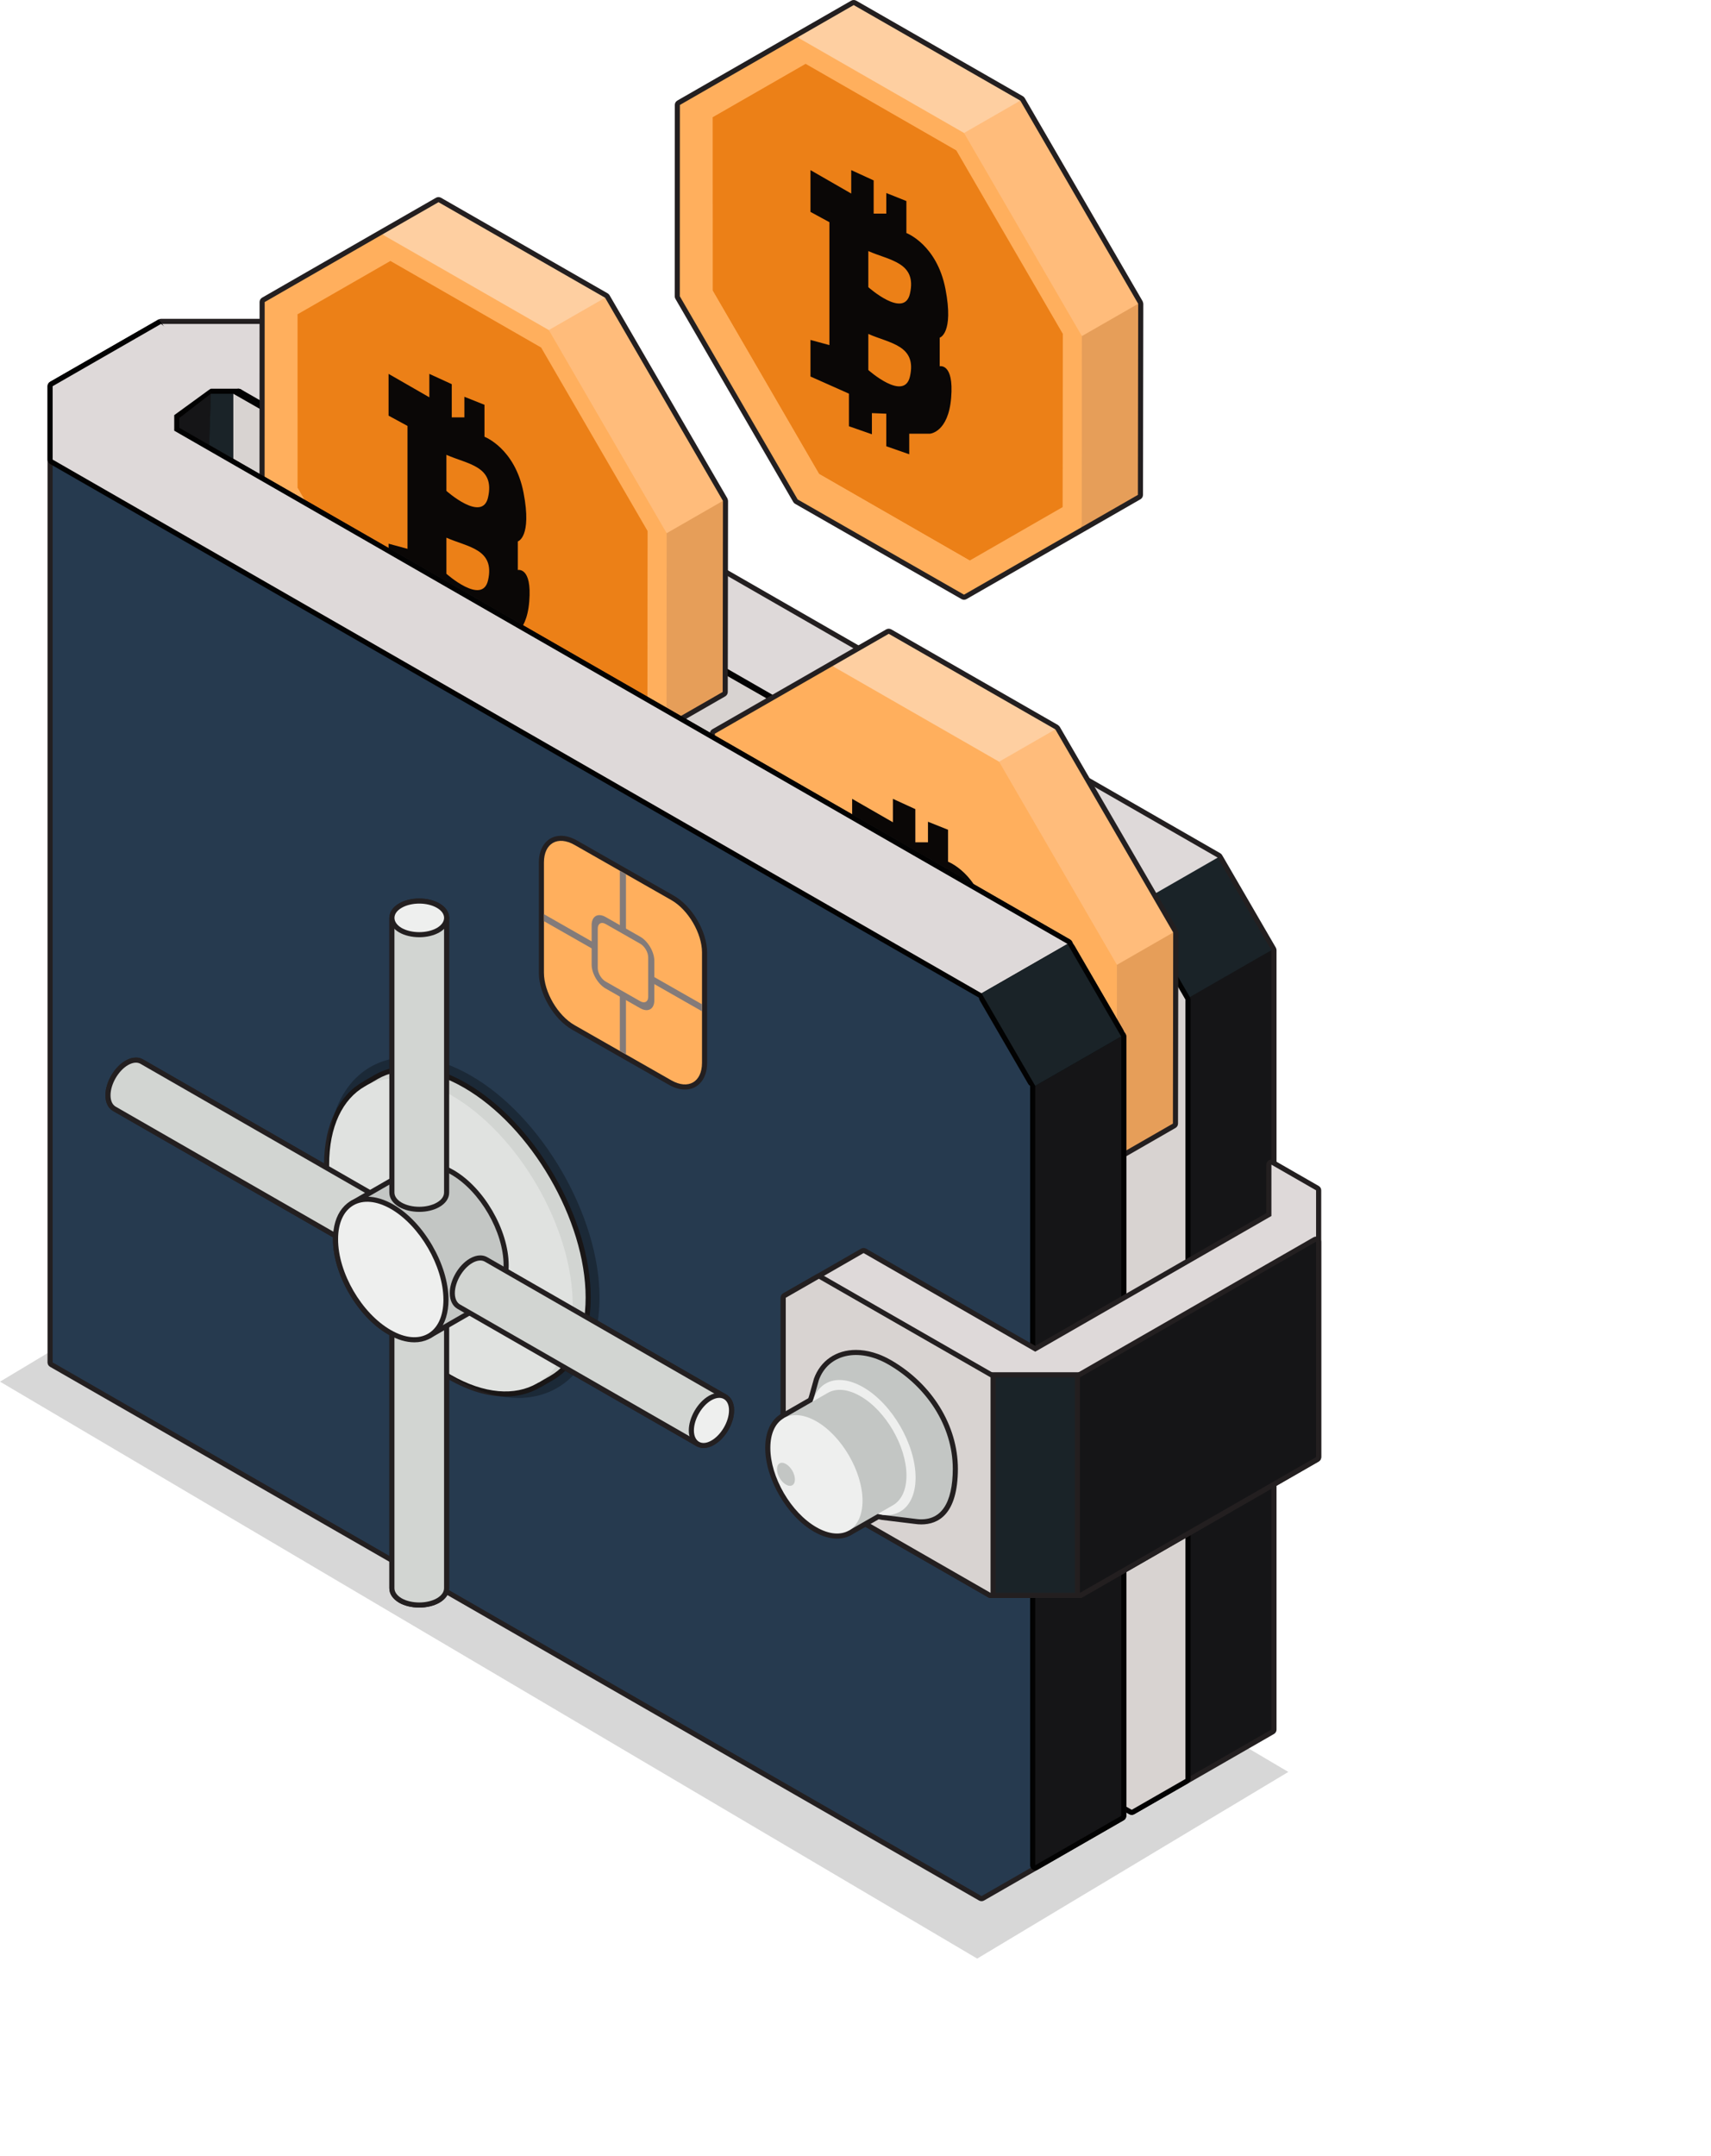 <svg width="258" height="325" viewBox="0 0 258 325" fill="none" xmlns="http://www.w3.org/2000/svg">
<path opacity="0.16" d="M147.35 295.22L0 208.259L46.918 180.13L194.266 267.086L147.35 295.22Z" fill="#010101"/>
<path d="M192.476 143.153C192.475 143.135 192.473 143.117 192.47 143.1C192.455 143.012 192.429 142.93 192.387 142.854C192.385 142.849 192.385 142.845 192.382 142.841L184.281 128.888C184.281 128.888 184.28 128.887 184.278 128.885C184.244 128.829 184.205 128.775 184.158 128.729C184.127 128.698 184.09 128.675 184.054 128.649C184.035 128.637 184.02 128.619 183.999 128.607L43.934 48.16C43.817 48.093 43.684 48.057 43.55 48.057H24.283C23.994 48.057 23.73 48.218 23.598 48.474C23.467 48.73 23.49 49.037 23.658 49.271L30.135 58.254L23.952 61.805C23.713 61.942 23.567 62.196 23.567 62.469V73.035C23.567 73.31 23.713 73.562 23.952 73.699C24.07 73.767 24.203 73.802 24.337 73.802C24.47 73.802 24.603 73.768 24.721 73.699L31.105 70.032V80.815C31.105 81.238 31.451 81.582 31.876 81.582H35.184V195.431C35.184 195.705 35.33 195.957 35.569 196.094L170.27 273.457C170.388 273.524 170.521 273.56 170.654 273.56C170.787 273.56 170.921 273.526 171.039 273.457L179.133 268.815C179.133 268.815 179.135 268.815 179.137 268.815L192.101 261.366C192.34 261.229 192.486 260.976 192.486 260.703V143.226C192.486 143.201 192.479 143.179 192.478 143.155L192.476 143.153Z" fill="#231F20"/>
<path d="M33.159 67.966L24.335 73.036V62.469L33.158 57.402L33.159 67.966Z" fill="#151517"/>
<path d="M191.714 260.701L178.749 268.148L174.814 148.865L191.714 143.224V260.701Z" fill="#151517"/>
<path d="M191.714 143.224L178.749 150.671L160.294 136.716L183.613 129.271L191.714 143.224Z" fill="#1A2328"/>
<path d="M31.875 59.355H35.953L170.653 136.716L183.613 129.271L43.55 48.824H24.283L31.875 59.355Z" fill="#DED9D9"/>
<path d="M31.874 81.582C31.449 81.582 31.104 81.24 31.104 80.815L31.808 59.418C31.149 59.026 31.449 58.59 31.874 58.59H35.953C36.364 58.59 36.701 58.91 36.722 59.316L37.83 80.776C37.842 80.986 37.765 81.191 37.619 81.343C37.473 81.496 37.272 81.582 37.061 81.582H31.876H31.874Z" fill="#020202"/>
<path d="M37.059 80.815H31.104L31.791 59.355H35.953L37.059 80.815Z" fill="#1A2328"/>
<path d="M170.653 273.558C170.52 273.558 170.387 273.525 170.268 273.455L35.567 196.092C35.329 195.955 35.183 195.702 35.183 195.429V59.355C35.183 59.081 35.329 58.829 35.567 58.692C35.686 58.624 35.819 58.589 35.952 58.589C36.085 58.589 36.218 58.623 36.336 58.692L171.037 136.053C171.154 136.121 171.252 136.218 171.32 136.334L179.416 150.289C179.484 150.405 179.52 150.537 179.52 150.671V268.148C179.52 268.423 179.374 268.674 179.133 268.812L171.037 273.455C170.919 273.523 170.786 273.558 170.653 273.558Z" fill="#020202"/>
<path d="M35.183 59.355V195.429L170.653 272.792L178.749 268.148V150.671L170.653 136.716L35.183 59.355Z" fill="#D8D3D1"/>
<path d="M109.772 75.457C109.769 75.382 109.748 75.311 109.721 75.239C109.708 75.205 109.704 75.171 109.686 75.139C109.682 75.131 109.683 75.121 109.678 75.113L91.911 44.495C91.906 44.485 91.898 44.479 91.891 44.471C91.883 44.458 91.874 44.448 91.864 44.435C91.799 44.347 91.723 44.271 91.632 44.219C91.63 44.219 91.629 44.216 91.627 44.214L66.505 29.811C66.387 29.743 66.254 29.707 66.121 29.707C65.988 29.707 65.855 29.741 65.736 29.811L57.264 34.671L39.526 44.865C39.287 45.002 39.141 45.255 39.141 45.528L39.13 74.364C39.13 74.498 39.166 74.63 39.234 74.746L57.001 105.366C57.069 105.482 57.166 105.58 57.283 105.647L82.366 120.011C82.485 120.079 82.618 120.115 82.751 120.115C82.884 120.115 83.017 120.081 83.135 120.011L100.883 109.829L109.355 104.964C109.594 104.827 109.74 104.575 109.74 104.301L109.781 75.494C109.781 75.479 109.772 75.468 109.771 75.453L109.772 75.457Z" fill="#231F20"/>
<path d="M109.012 75.495L108.971 104.302L100.499 109.167L93.191 79.911L109.012 75.495Z" fill="#E69E59"/>
<path d="M91.243 44.879L66.122 30.476L57.648 35.336L80.095 55.365L91.243 44.879Z" fill="#FECFA1"/>
<path d="M91.243 44.879L109.012 75.495L100.526 80.371L86.862 68.991L82.756 49.75L91.243 44.879Z" fill="#FFBC7B"/>
<path d="M39.91 45.53L39.898 74.367L57.666 104.986L82.749 119.351L100.498 109.168L100.526 80.373L82.757 49.752L57.65 35.337L39.911 45.53H39.91Z" fill="#FFAF5D"/>
<path d="M44.842 73.497L60.891 101.148L83.612 114.193L97.625 106.145L97.649 80.042L81.595 52.383L58.87 39.334L44.839 47.389L44.842 73.497Z" fill="#EC8017"/>
<path d="M42.751 48.59L44.839 47.389L44.842 73.497L60.892 101.148L83.612 114.193L81.524 115.395L58.87 102.314L42.824 74.662L42.751 48.59Z" fill="#FFAF5D"/>
<path d="M177.666 140.516C177.663 140.44 177.642 140.369 177.614 140.295C177.603 140.261 177.598 140.227 177.582 140.196C177.577 140.188 177.579 140.178 177.574 140.17L159.802 109.554C159.802 109.554 159.789 109.543 159.785 109.535C159.768 109.507 159.742 109.488 159.721 109.462C159.67 109.401 159.617 109.348 159.552 109.304C159.539 109.296 159.532 109.281 159.519 109.273L134.398 94.87C134.279 94.802 134.146 94.767 134.013 94.767C133.88 94.767 133.747 94.8 133.628 94.87L125.156 99.736L107.413 109.922C107.175 110.059 107.029 110.313 107.029 110.585L107.021 139.423C107.021 139.557 107.056 139.689 107.124 139.806L124.893 170.431C124.961 170.548 125.059 170.646 125.177 170.712L150.255 185.067C150.374 185.135 150.507 185.169 150.64 185.169C150.773 185.169 150.906 185.135 151.024 185.066L168.779 174.888C168.779 174.888 168.78 174.888 168.782 174.888L177.249 170.02C177.486 169.883 177.634 169.631 177.634 169.358L177.678 140.553C177.678 140.538 177.67 140.527 177.668 140.512L177.666 140.516Z" fill="#231F20"/>
<path d="M176.906 140.554L176.862 169.36L168.394 174.227L161.087 144.97L176.906 140.554Z" fill="#E69E59"/>
<path d="M159.135 109.94L134.012 95.536L125.541 100.401L147.987 120.431L159.135 109.94Z" fill="#FECFA1"/>
<path d="M159.135 109.94L176.906 140.554L168.419 145.43L154.753 134.05L150.651 114.814L159.135 109.94Z" fill="#FFBC7B"/>
<path d="M107.797 110.589L107.789 139.426L125.558 170.05L150.636 184.405L168.394 174.227L168.418 145.43L150.651 114.814L125.54 100.401L107.797 110.587V110.589Z" fill="#FFAF5D"/>
<path d="M112.733 138.556L128.788 166.211L151.502 179.257L165.517 171.204L165.535 145.101L149.486 117.447L126.76 104.393L112.729 112.451L112.733 138.556Z" fill="#FFAF5D"/>
<path d="M110.646 113.647L112.73 112.451L112.734 138.556L128.789 166.211L151.503 179.257L149.417 180.453L126.76 167.371L110.71 139.723L110.646 113.647Z" fill="#FFAF5D"/>
<path d="M147.982 149.97V145.663C147.982 145.663 150.143 145.056 148.85 138.335C147.549 131.614 142.956 129.889 142.956 129.889V125.07L139.927 123.862V126.963H138.022V121.961L134.641 120.41V123.941L128.495 120.41V126.706L131.349 128.257V146.781L128.495 146.006V151.52L134.295 154.102V159.017L137.758 160.224V157.037L139.925 157.124V162.032L143.387 163.239V160.139H146.504C146.504 160.139 149.282 159.969 149.708 154.712C150.142 149.454 147.981 149.974 147.981 149.974L147.982 149.97ZM143.495 151.522C142.622 155.36 137.216 150.54 137.216 150.54V145.101C140.42 146.526 144.569 146.796 143.495 151.522ZM143.495 139.031C142.622 142.875 137.216 138.049 137.216 138.049V132.61C140.42 134.035 144.569 134.305 143.495 139.031Z" fill="#0A0706"/>
<path d="M78.08 85.916V81.608C78.08 81.608 80.241 81.001 78.948 74.281C77.647 67.56 73.054 65.835 73.054 65.835V61.015L70.025 59.808V62.908H68.12V57.907L64.739 56.355V59.887L58.593 56.355V62.652L61.447 64.203V82.727L58.593 81.952V87.466L64.393 90.048V94.963L67.855 96.17V92.982L70.023 93.069V97.978L73.485 99.185V96.084H76.602C76.602 96.084 79.379 95.915 79.806 90.658C80.239 85.4 78.078 85.919 78.078 85.919L78.08 85.916ZM73.592 87.467C72.719 91.305 67.313 86.486 67.313 86.486V81.047C70.518 82.472 74.666 82.741 73.592 87.467ZM73.592 74.976C72.719 78.821 67.313 73.995 67.313 73.995V68.556C70.518 69.981 74.666 70.251 73.592 74.976Z" fill="#0A0706"/>
<path d="M172.387 45.746C172.382 45.67 172.363 45.601 172.337 45.528C172.325 45.496 172.32 45.462 172.303 45.429C172.298 45.421 172.299 45.412 172.295 45.404L154.522 14.784C154.517 14.775 154.509 14.77 154.504 14.76C154.496 14.747 154.487 14.738 154.477 14.725C154.412 14.634 154.334 14.558 154.242 14.505C154.242 14.505 154.242 14.505 154.24 14.504H154.238C154.238 14.504 154.235 14.5 154.234 14.499L129.117 0.103C128.998 0.036 128.865 0 128.732 0C128.599 0 128.466 0.034 128.348 0.103L119.875 4.966L102.137 15.157C101.899 15.294 101.753 15.548 101.753 15.82L101.741 44.661C101.741 44.795 101.777 44.928 101.845 45.044L119.612 75.663C119.68 75.779 119.778 75.878 119.896 75.944L144.981 90.299C145.099 90.367 145.232 90.401 145.365 90.401C145.498 90.401 145.631 90.367 145.75 90.297L163.498 80.118C163.498 80.118 163.499 80.118 163.501 80.118L171.967 75.256C172.204 75.119 172.351 74.867 172.351 74.595L172.398 45.788C172.398 45.772 172.389 45.759 172.389 45.744L172.387 45.746Z" fill="#231F20"/>
<path d="M171.626 45.788L171.581 74.595L163.113 79.454L155.806 50.204L171.626 45.788Z" fill="#E69E59"/>
<path d="M153.853 15.169L128.731 0.765L120.259 5.63L142.705 25.658L153.853 15.169Z" fill="#FECFA1"/>
<path d="M153.853 15.168L171.625 45.788L163.134 50.66L149.466 39.282L145.366 20.044L153.853 15.168Z" fill="#FFBC7B"/>
<path d="M102.521 15.82L102.51 44.661L120.277 75.281L145.362 89.636L163.113 79.456L163.134 50.662L145.365 20.044L120.258 5.63L102.519 15.82H102.521Z" fill="#FFAF5D"/>
<path d="M107.454 43.788L123.503 71.439L146.224 84.489L160.233 76.436L160.262 50.328L144.202 22.675L121.478 9.623L107.447 17.68L107.454 43.788Z" fill="#EC8017"/>
<path d="M105.365 18.879L107.448 17.682L107.453 43.788L123.504 71.439L146.223 84.49L144.138 85.683L121.478 72.605L105.432 44.95L105.365 18.879Z" fill="#FFAF5D"/>
<path d="M141.698 55.204V50.896C141.698 50.896 143.859 50.289 142.566 43.569C141.265 36.848 136.672 35.122 136.672 35.122V30.303L133.643 29.096V32.196H131.738V27.194L128.357 25.643V29.175L122.211 25.643V31.94L125.065 33.491V52.015L122.211 51.24V56.753L128.011 59.336V64.25L131.473 65.458V62.27L133.641 62.357V67.265L137.103 68.473V65.372H140.22C140.22 65.372 142.998 65.203 143.424 59.946C143.858 54.687 141.696 55.207 141.696 55.207L141.698 55.204ZM137.21 56.755C136.338 60.593 130.932 55.774 130.932 55.774V50.334C134.136 51.76 138.284 52.029 137.21 56.755ZM137.21 44.264C136.338 48.109 130.932 43.283 130.932 43.283V37.844C134.136 39.269 138.284 39.538 137.21 44.264Z" fill="#0A0706"/>
<path d="M169.827 156.167C169.825 156.144 169.822 156.123 169.819 156.101C169.802 156.012 169.778 155.928 169.734 155.85L161.64 141.896C161.64 141.896 161.638 141.894 161.638 141.892C161.604 141.836 161.564 141.783 161.517 141.736C161.494 141.713 161.466 141.699 161.442 141.679C161.414 141.658 161.39 141.634 161.359 141.616L27.041 64.478V63.017L31.791 59.355C32.069 59.196 24.017 48.091 23.897 48.16L7.551 57.549C7.312 57.686 7.166 57.94 7.166 58.212V205.358C7.166 205.633 7.312 205.885 7.551 206.022L147.62 286.466C147.739 286.533 147.872 286.569 148.005 286.569C148.138 286.569 148.271 286.535 148.389 286.466L156.485 281.816L169.447 274.37C169.686 274.233 169.832 273.98 169.832 273.707V156.233C169.832 156.21 169.825 156.189 169.823 156.167H169.827Z" fill="#231F20"/>
<path d="M148.006 149.724L97.832 114.966L7.937 69.277V205.359L148.006 285.802L156.102 281.152V163.674L148.006 149.724Z" fill="#263A4F"/>
<path d="M155.718 163.775C155.452 163.775 155.192 163.638 155.049 163.393L147.724 150.771C147.622 150.595 147.594 150.385 147.648 150.19C147.701 149.995 147.83 149.827 148.006 149.725L160.97 142.281C161.088 142.213 161.221 142.178 161.354 142.178C161.421 142.178 161.489 142.188 161.554 142.204C161.752 142.255 161.919 142.385 162.021 142.56L169.345 155.187C169.447 155.363 169.474 155.573 169.421 155.768C169.369 155.965 169.239 156.131 169.062 156.233L156.101 163.673C155.979 163.743 155.848 163.777 155.716 163.777L155.718 163.775Z" fill="#020202"/>
<path d="M156.102 281.919C155.969 281.919 155.836 281.885 155.718 281.816C155.479 281.679 155.333 281.425 155.333 281.152V163.674C155.333 163.399 155.479 163.147 155.718 163.01L168.679 155.57C168.799 155.502 168.931 155.466 169.064 155.466C169.197 155.466 169.33 155.5 169.448 155.57C169.687 155.707 169.833 155.96 169.833 156.233V273.707C169.833 273.981 169.687 274.233 169.448 274.37L156.487 281.816C156.368 281.884 156.235 281.919 156.102 281.919Z" fill="#020202"/>
<path d="M169.064 273.707L156.103 281.152V163.673L169.064 156.233V273.707Z" fill="#151517"/>
<path d="M148.007 150.49C147.874 150.49 147.741 150.456 147.622 150.387L7.552 69.94C7.314 69.803 7.168 69.549 7.168 69.277V58.212C7.168 57.938 7.314 57.686 7.552 57.549L23.898 48.16C24.019 48.091 32.069 59.197 31.793 59.355L27.043 63.017V64.478L161.358 141.615C161.596 141.752 161.742 142.005 161.742 142.278C161.742 142.551 161.596 142.804 161.358 142.942L148.395 150.385C148.276 150.453 148.143 150.489 148.01 150.489L148.007 150.49Z" fill="#020202"/>
<path d="M24.283 48.824L7.937 58.212V69.276L148.006 149.723L160.971 142.28L26.272 64.92V62.575L31.749 58.589L30.96 53.761L24.283 48.824Z" fill="#DED9D9"/>
<path d="M169.064 156.233L156.103 163.673L148.007 149.723L160.97 142.278L169.064 156.233Z" fill="#1A2328"/>
<path d="M198.836 178.756L192.102 174.889C191.983 174.821 191.85 174.786 191.717 174.786C191.584 174.786 191.451 174.82 191.333 174.889C191.094 175.026 190.948 175.28 190.948 175.553V182.849L156.106 202.86L130.606 188.214C130.488 188.147 130.355 188.111 130.222 188.111C130.089 188.111 129.956 188.145 129.837 188.214L123.096 192.09C123.096 192.09 123.096 192.09 123.095 192.091L118.104 194.951C117.865 195.088 117.718 195.342 117.718 195.615V216.621C117.718 216.755 117.753 216.887 117.822 217.004L122.815 225.609C122.884 225.726 122.981 225.822 123.098 225.89L148.985 240.757C149.006 240.768 149.029 240.773 149.05 240.783C149.071 240.792 149.092 240.802 149.117 240.81C149.2 240.839 149.286 240.859 149.372 240.859H162.847C162.932 240.859 163.016 240.839 163.097 240.812C163.12 240.804 163.141 240.794 163.164 240.784C163.187 240.775 163.211 240.768 163.232 240.757L198.841 220.301C199.08 220.164 199.226 219.91 199.226 219.638V179.42C199.226 179.145 199.08 178.894 198.841 178.756H198.836Z" fill="#231F20"/>
<path d="M198.45 179.42L191.716 175.552L191.714 183.29L156.103 203.743L130.219 188.878L123.478 192.753L125.171 196.593L148.617 209.758L163.289 209.545L195.85 190.566L198.45 187.159V179.42Z" fill="#DED9D9"/>
<path d="M149.365 240.86C148.958 240.86 148.621 240.544 148.596 240.14L147.352 219.578C147.349 219.536 147.352 219.494 147.354 219.452L148.598 207.529C148.639 207.139 148.97 206.842 149.364 206.842H162.84C163.2 206.842 163.513 207.09 163.591 207.441L165.737 216.979C165.755 217.058 165.76 217.138 165.754 217.218L163.607 240.165C163.57 240.558 163.237 240.86 162.84 240.86H149.364H149.365Z" fill="#231F20"/>
<path d="M162.841 207.61H149.365L148.119 219.533L149.365 240.093H162.841L164.988 217.149L162.841 207.61Z" fill="#1A2328"/>
<path d="M149.365 240.86C149.232 240.86 149.099 240.826 148.981 240.757L123.093 225.89C122.976 225.822 122.879 225.726 122.811 225.609L117.817 217.003C117.75 216.887 117.713 216.755 117.713 216.621V195.615C117.713 195.34 117.861 195.088 118.099 194.951L123.093 192.09C123.211 192.022 123.344 191.986 123.477 191.986C123.61 191.986 123.743 192.02 123.862 192.09L149.75 206.947C149.988 207.084 150.134 207.337 150.134 207.61V240.093C150.134 240.368 149.988 240.62 149.75 240.757C149.631 240.825 149.498 240.86 149.365 240.86Z" fill="#231F20"/>
<path d="M149.365 207.61L123.477 192.753L118.483 195.615V216.621L123.477 225.227L149.365 240.093V207.61Z" fill="#D8D3D1"/>
<path d="M162.841 240.86C162.708 240.86 162.575 240.826 162.457 240.757C162.218 240.62 162.072 240.366 162.072 240.093V207.61C162.072 207.335 162.218 207.084 162.457 206.946L198.066 186.495C198.184 186.428 198.318 186.392 198.451 186.392C198.584 186.392 198.717 186.426 198.835 186.495C199.074 186.633 199.22 186.886 199.22 187.159V219.637C199.22 219.912 199.074 220.164 198.835 220.301L163.226 240.757C163.107 240.825 162.974 240.86 162.841 240.86Z" fill="#231F20"/>
<path d="M162.841 207.61L198.45 187.159V219.638L162.841 240.094V207.61Z" fill="#151517"/>
<path d="M106.625 151.378V143.581C106.625 140.432 104.378 136.587 101.615 135.01L94.775 131.112C94.775 131.112 94.775 131.112 94.773 131.112L93.847 130.585C93.847 130.585 93.847 130.585 93.845 130.585L87.028 126.701C86.189 126.224 85.37 125.981 84.591 125.981C82.594 125.981 81.252 127.597 81.252 130.002V146.628C81.252 149.778 83.499 153.623 86.264 155.197L93.079 159.08C93.079 159.08 93.079 159.08 93.081 159.082L94.006 159.609C94.006 159.609 94.012 159.613 94.017 159.614L100.849 163.507C101.688 163.985 102.508 164.227 103.288 164.227C105.285 164.227 106.627 162.611 106.627 160.208V151.91V151.383C106.627 151.383 106.627 151.381 106.627 151.379L106.625 151.378Z" fill="#231F20"/>
<path d="M105.854 143.579V160.205C105.854 163.104 103.773 164.29 101.23 162.839L86.644 154.527C84.1 153.077 82.02 149.52 82.02 146.623V129.997C82.02 127.098 84.102 125.912 86.644 127.361L101.232 135.674C103.774 137.123 105.856 140.68 105.856 143.579H105.854Z" fill="#FFAF5D"/>
<path d="M96.539 141.195L91.315 138.219C90.159 137.56 89.212 138.099 89.212 139.444V145.398C89.212 146.715 90.159 148.335 91.315 148.996L96.539 151.972C97.718 152.643 98.666 152.104 98.666 150.785V144.83C98.666 143.485 97.717 141.865 96.539 141.193V141.195ZM97.741 150.259C97.741 150.997 97.209 151.3 96.539 150.918L91.315 147.942C90.667 147.572 90.135 146.663 90.135 145.926V139.97C90.135 139.207 90.667 138.903 91.315 139.273L96.539 142.249C97.209 142.632 97.741 143.54 97.741 144.304V150.258V150.259Z" fill="#837B7A"/>
<path d="M94.389 131.776V140.498L93.464 139.97V131.248L94.389 131.776Z" fill="#837B7A"/>
<path d="M94.387 150.219V158.941L93.464 158.413V149.693L94.387 150.219Z" fill="#837B7A"/>
<path d="M105.855 151.38V152.434L98.203 148.072V147.019L105.855 151.38Z" fill="#837B7A"/>
<path d="M89.904 142.289V143.342L82.02 138.85V137.796L89.904 142.289Z" fill="#837B7A"/>
<path d="M134.307 204.99C132.575 203.999 130.764 203.476 129.072 203.476C126.091 203.476 123.729 205.074 122.734 207.803L121.987 210.462C121.949 210.555 121.918 210.655 121.884 210.752L117.796 213.101C117.796 213.101 117.794 213.102 117.793 213.104C116.287 213.975 115.39 215.801 115.39 218.235C115.378 222.878 118.669 228.545 122.725 230.868C123.935 231.563 125.11 231.917 126.215 231.917C127.133 231.917 127.942 231.67 128.621 231.223L132.493 229.005C132.615 229.029 132.738 229.054 132.86 229.07C132.878 229.073 132.893 229.086 132.91 229.089L137.886 229.698C138.245 229.751 138.595 229.777 138.93 229.777C141.435 229.777 144.426 228.322 144.441 221.393C144.43 214.855 140.547 208.57 134.309 204.989L134.307 204.99Z" fill="#231F20"/>
<path d="M123.477 208.01L122.729 210.668L124.574 213.812C125.609 218.027 128.119 222.338 131.311 225.306L133.004 228.329L138 228.939C141.944 229.52 143.659 226.511 143.67 221.395C143.659 214.834 139.622 208.924 133.924 205.654C129.377 203.053 124.882 204.161 123.477 208.008V208.01Z" fill="#C3C6C4"/>
<path d="M138.062 222.723C138.054 217.707 134.512 211.587 130.146 209.09C125.746 206.57 122.204 208.607 122.204 213.632C122.198 218.656 125.746 224.78 130.131 227.285C134.517 229.811 138.05 227.774 138.062 222.723Z" fill="#EEEFEE"/>
<path d="M134.641 226.891L128.005 230.69L118.182 213.764L124.814 209.953C126.075 209.232 127.812 209.332 129.735 210.446C133.561 212.631 136.682 218.004 136.686 222.402C136.686 224.616 135.905 226.158 134.641 226.889V226.891Z" fill="#C3C6C4"/>
<path d="M130.061 226.203C130.05 221.808 126.936 216.442 123.114 214.247C119.262 212.044 116.16 213.824 116.16 218.236C116.149 222.635 119.269 228.004 123.111 230.204C126.948 232.411 130.05 230.63 130.061 226.203Z" fill="#EEEFEE"/>
<path d="M119.864 223.003C119.864 222.142 119.263 221.098 118.508 220.67C117.765 220.236 117.163 220.593 117.163 221.456C117.16 222.31 117.765 223.346 118.508 223.774C119.263 224.208 119.864 223.866 119.864 223.001V223.003Z" fill="#C3C6C4"/>
<path d="M109.56 210.236C109.548 210.229 109.544 210.218 109.532 210.212L88.909 198.365C89.018 197.474 89.076 196.546 89.076 195.571C89.073 183.706 80.659 169.216 70.321 163.271C69.447 162.766 68.584 162.343 67.728 161.983V138.435C67.728 138.403 67.735 138.372 67.735 138.341C67.732 137.496 67.19 136.705 66.254 136.172C65.428 135.696 64.351 135.435 63.218 135.435C62.086 135.435 61.008 135.696 60.186 136.171C59.259 136.7 58.724 137.484 58.711 138.322C58.711 138.332 58.705 138.34 58.705 138.351V161.091C57.952 161.309 57.231 161.598 56.56 161.985L54.84 162.978C54.814 162.992 54.798 163.018 54.775 163.034C51.123 165.063 48.921 169.458 48.859 175.364L21.583 159.698C21.26 159.506 20.895 159.409 20.498 159.409C19.996 159.409 19.468 159.564 18.926 159.872C17.227 160.847 15.896 163.139 15.896 165.089C15.896 166.198 16.31 167.043 17.058 167.469L50.218 186.511C50.216 186.603 50.209 186.692 50.209 186.786C50.193 192.059 53.93 198.499 58.534 201.141C58.591 201.175 58.648 201.196 58.705 201.228V239.393C58.705 240.243 59.227 241.02 60.187 241.585C61.012 242.051 62.087 242.308 63.217 242.308C64.346 242.308 65.421 242.051 66.251 241.58C67.208 241.025 67.733 240.245 67.727 239.391V207.968C70.686 209.643 73.535 210.497 76.196 210.497C78.162 210.497 79.939 210.02 81.472 209.111C81.511 209.096 81.55 209.085 81.586 209.064L83.309 208.075C84.013 207.671 84.657 207.184 85.238 206.622L105.023 217.983C105.051 217.999 105.082 218.007 105.111 218.019C105.418 218.175 105.752 218.262 106.089 218.262C106.596 218.262 107.125 218.104 107.649 217.799C109.357 216.837 110.694 214.544 110.694 212.579C110.694 211.375 110.206 210.617 109.557 210.234L109.56 210.236Z" fill="#231F20"/>
<path opacity="0.3" d="M78.136 210.714C75.197 210.714 72.08 209.779 68.871 207.937C58.167 201.794 49.453 186.783 49.45 174.484C49.453 165.282 54.267 159.332 61.714 159.332C64.652 159.332 67.774 160.269 70.99 162.124C81.704 168.273 90.407 183.282 90.399 195.568C90.402 200.647 88.973 204.766 86.258 207.477C84.128 209.597 81.32 210.717 78.136 210.717V210.714Z" fill="#010101"/>
<path d="M82.928 207.415L81.205 208.404L81.064 208.172C77.973 209.098 74.136 208.525 69.927 206.123C59.793 200.308 51.571 186.126 51.56 174.489C51.586 169.66 52.994 166.052 55.353 163.849L55.228 163.639L56.948 162.647C60.264 160.734 64.867 161.007 69.935 163.935C80.066 169.761 88.303 183.932 88.306 195.573C88.313 201.399 86.251 205.51 82.926 207.415H82.928Z" fill="#D2D5D2"/>
<path d="M86.354 196.681C86.361 185.044 78.135 170.873 67.995 165.052C57.846 159.21 49.627 163.927 49.624 175.604C49.627 187.252 57.85 201.418 67.988 207.239C78.145 213.063 86.367 208.346 86.356 196.683L86.354 196.681Z" fill="#E0E2E0"/>
<path d="M53.484 188.268C53.349 188.268 53.216 188.232 53.099 188.164L17.06 167.468C16.312 167.042 15.898 166.196 15.898 165.087C15.898 163.136 17.229 160.844 18.927 159.871C19.469 159.562 19.998 159.407 20.5 159.407C20.897 159.407 21.262 159.504 21.585 159.696L57.611 180.386C57.98 180.598 58.106 181.066 57.894 181.434L54.152 187.885C54.05 188.061 53.881 188.19 53.685 188.242C53.62 188.259 53.552 188.268 53.485 188.268H53.484Z" fill="#231F20"/>
<path d="M21.189 160.355L57.225 181.05L53.483 187.501L17.444 166.806C16.961 166.53 16.667 165.935 16.667 165.089C16.667 163.423 17.85 161.373 19.31 160.536C20.05 160.116 20.712 160.072 21.189 160.355Z" fill="#D2D5D2"/>
<path d="M55.355 181.235C53.898 182.078 52.707 184.118 52.707 185.792C52.71 187.48 53.89 188.156 55.355 187.314C56.818 186.486 58.006 184.434 58.003 182.757C58.006 181.072 56.826 180.396 55.355 181.235Z" fill="#EEEFEE"/>
<path d="M63.22 242.309C62.091 242.309 61.015 242.053 60.191 241.586C59.23 241.021 58.708 240.245 58.708 239.395V197.992C58.708 197.569 59.054 197.225 59.479 197.225H66.961C67.386 197.225 67.732 197.568 67.732 197.992V239.395C67.739 240.248 67.213 241.028 66.256 241.583C65.427 242.054 64.351 242.311 63.222 242.311L63.22 242.309Z" fill="#231F20"/>
<path d="M66.959 239.393V197.99H59.477V239.393C59.477 239.945 59.846 240.492 60.57 240.92C62.038 241.751 64.401 241.751 65.864 240.92C66.599 240.494 66.963 239.945 66.958 239.393H66.959Z" fill="#D2D5D2"/>
<path d="M65.865 199.521C64.4 200.355 62.037 200.355 60.571 199.521C59.117 198.675 59.117 197.317 60.571 196.483C62.039 195.637 64.401 195.637 65.868 196.483C67.331 197.317 67.331 198.675 65.865 199.521Z" fill="#EEEFEE"/>
<path d="M64.533 201.799C64.467 201.799 64.4 201.791 64.334 201.774C64.136 201.722 63.967 201.593 63.865 201.417L52.63 182.06C52.417 181.694 52.544 181.226 52.912 181.013L61.973 175.801C62.703 175.385 63.531 175.173 64.433 175.173C65.677 175.173 67.004 175.572 68.377 176.355C72.962 178.979 76.697 185.411 76.705 190.693C76.71 193.429 75.74 195.487 73.976 196.488L64.918 201.698C64.799 201.766 64.666 201.801 64.532 201.801L64.533 201.799Z" fill="#231F20"/>
<path d="M73.594 195.821L64.533 201.033L53.298 181.676L62.359 176.464C63.808 175.636 65.794 175.762 67.994 177.02C72.374 179.528 75.928 185.666 75.936 190.693C75.939 193.231 75.048 194.996 73.594 195.819V195.821Z" fill="#C3C6C4"/>
<path d="M62.473 202.33C61.229 202.33 59.903 201.93 58.534 201.141C53.929 198.499 50.193 192.059 50.209 186.786C50.209 184.885 50.686 183.28 51.593 182.151C52.519 180.993 53.827 180.382 55.372 180.382C56.618 180.382 57.946 180.78 59.319 181.565C63.896 184.2 67.624 190.634 67.632 195.907C67.627 199.811 65.603 202.332 62.473 202.332V202.33Z" fill="#231F20"/>
<path d="M66.864 195.905C66.857 190.874 63.299 184.739 58.938 182.226C54.523 179.704 50.978 181.748 50.981 186.787C50.967 191.83 54.531 197.956 58.923 200.476C63.309 203.007 66.857 200.968 66.865 195.905H66.864Z" fill="#EEEFEE"/>
<path d="M105.413 218.088C105.278 218.088 105.145 218.052 105.029 217.985L68.981 197.285C68.248 196.869 67.821 196.005 67.816 194.919C67.816 192.968 69.147 190.676 70.844 189.699C71.391 189.388 71.921 189.229 72.427 189.229C72.818 189.229 73.179 189.323 73.497 189.509L109.533 210.21C109.901 210.421 110.027 210.889 109.815 211.256L106.08 217.702C105.978 217.878 105.809 218.007 105.613 218.061C105.546 218.078 105.48 218.086 105.413 218.086V218.088Z" fill="#231F20"/>
<path d="M73.107 190.172L109.146 210.875L105.411 217.323L69.365 196.623C68.885 196.35 68.588 195.755 68.585 194.917C68.585 193.247 69.773 191.202 71.228 190.364C71.974 189.938 72.633 189.898 73.107 190.172Z" fill="#D2D5D2"/>
<path d="M106.093 218.266C104.987 218.266 103.867 217.444 103.862 215.611C103.862 213.667 105.189 211.377 106.885 210.397C107.427 210.089 107.956 209.934 108.462 209.934C109.573 209.934 110.696 210.752 110.696 212.583C110.696 214.547 109.359 216.84 107.651 217.802C107.127 218.109 106.598 218.266 106.092 218.266H106.093Z" fill="#231F20"/>
<path d="M107.273 211.059C105.816 211.901 104.633 213.938 104.633 215.609C104.636 217.297 105.816 217.985 107.273 217.136C108.739 216.308 109.927 214.263 109.927 212.582C109.927 210.902 108.744 210.221 107.273 211.06V211.059Z" fill="#EEEFEE"/>
<path d="M63.22 182.667C62.089 182.667 61.013 182.407 60.187 181.936C59.232 181.382 58.706 180.607 58.706 179.749V138.351C58.706 137.928 59.052 137.584 59.477 137.584H66.959C67.385 137.584 67.73 137.927 67.73 138.351V179.749C67.735 180.611 67.209 181.389 66.249 181.937C65.428 182.409 64.35 182.667 63.22 182.667Z" fill="#231F20"/>
<path d="M66.959 179.749V138.351H59.477V179.749C59.477 180.309 59.846 180.853 60.57 181.271C62.038 182.11 64.401 182.11 65.864 181.271C66.599 180.851 66.963 180.307 66.958 179.749H66.959Z" fill="#D2D5D2"/>
<path d="M63.22 141.269C62.09 141.269 61.015 141.013 60.191 140.546C59.243 139.991 58.708 139.19 58.711 138.341C58.716 137.496 59.253 136.705 60.187 136.171C61.01 135.696 62.089 135.435 63.22 135.435C64.35 135.435 65.43 135.696 66.255 136.172C67.191 136.705 67.733 137.496 67.737 138.341C67.74 139.192 67.2 139.994 66.254 140.543C65.425 141.013 64.349 141.271 63.22 141.271V141.269Z" fill="#231F20"/>
<path d="M65.865 139.88C64.4 140.711 62.037 140.711 60.571 139.88C59.117 139.031 59.117 137.665 60.571 136.834C62.039 135.988 64.401 135.988 65.868 136.834C67.331 137.665 67.331 139.029 65.865 139.88Z" fill="#EEEFEE"/>
</svg>
